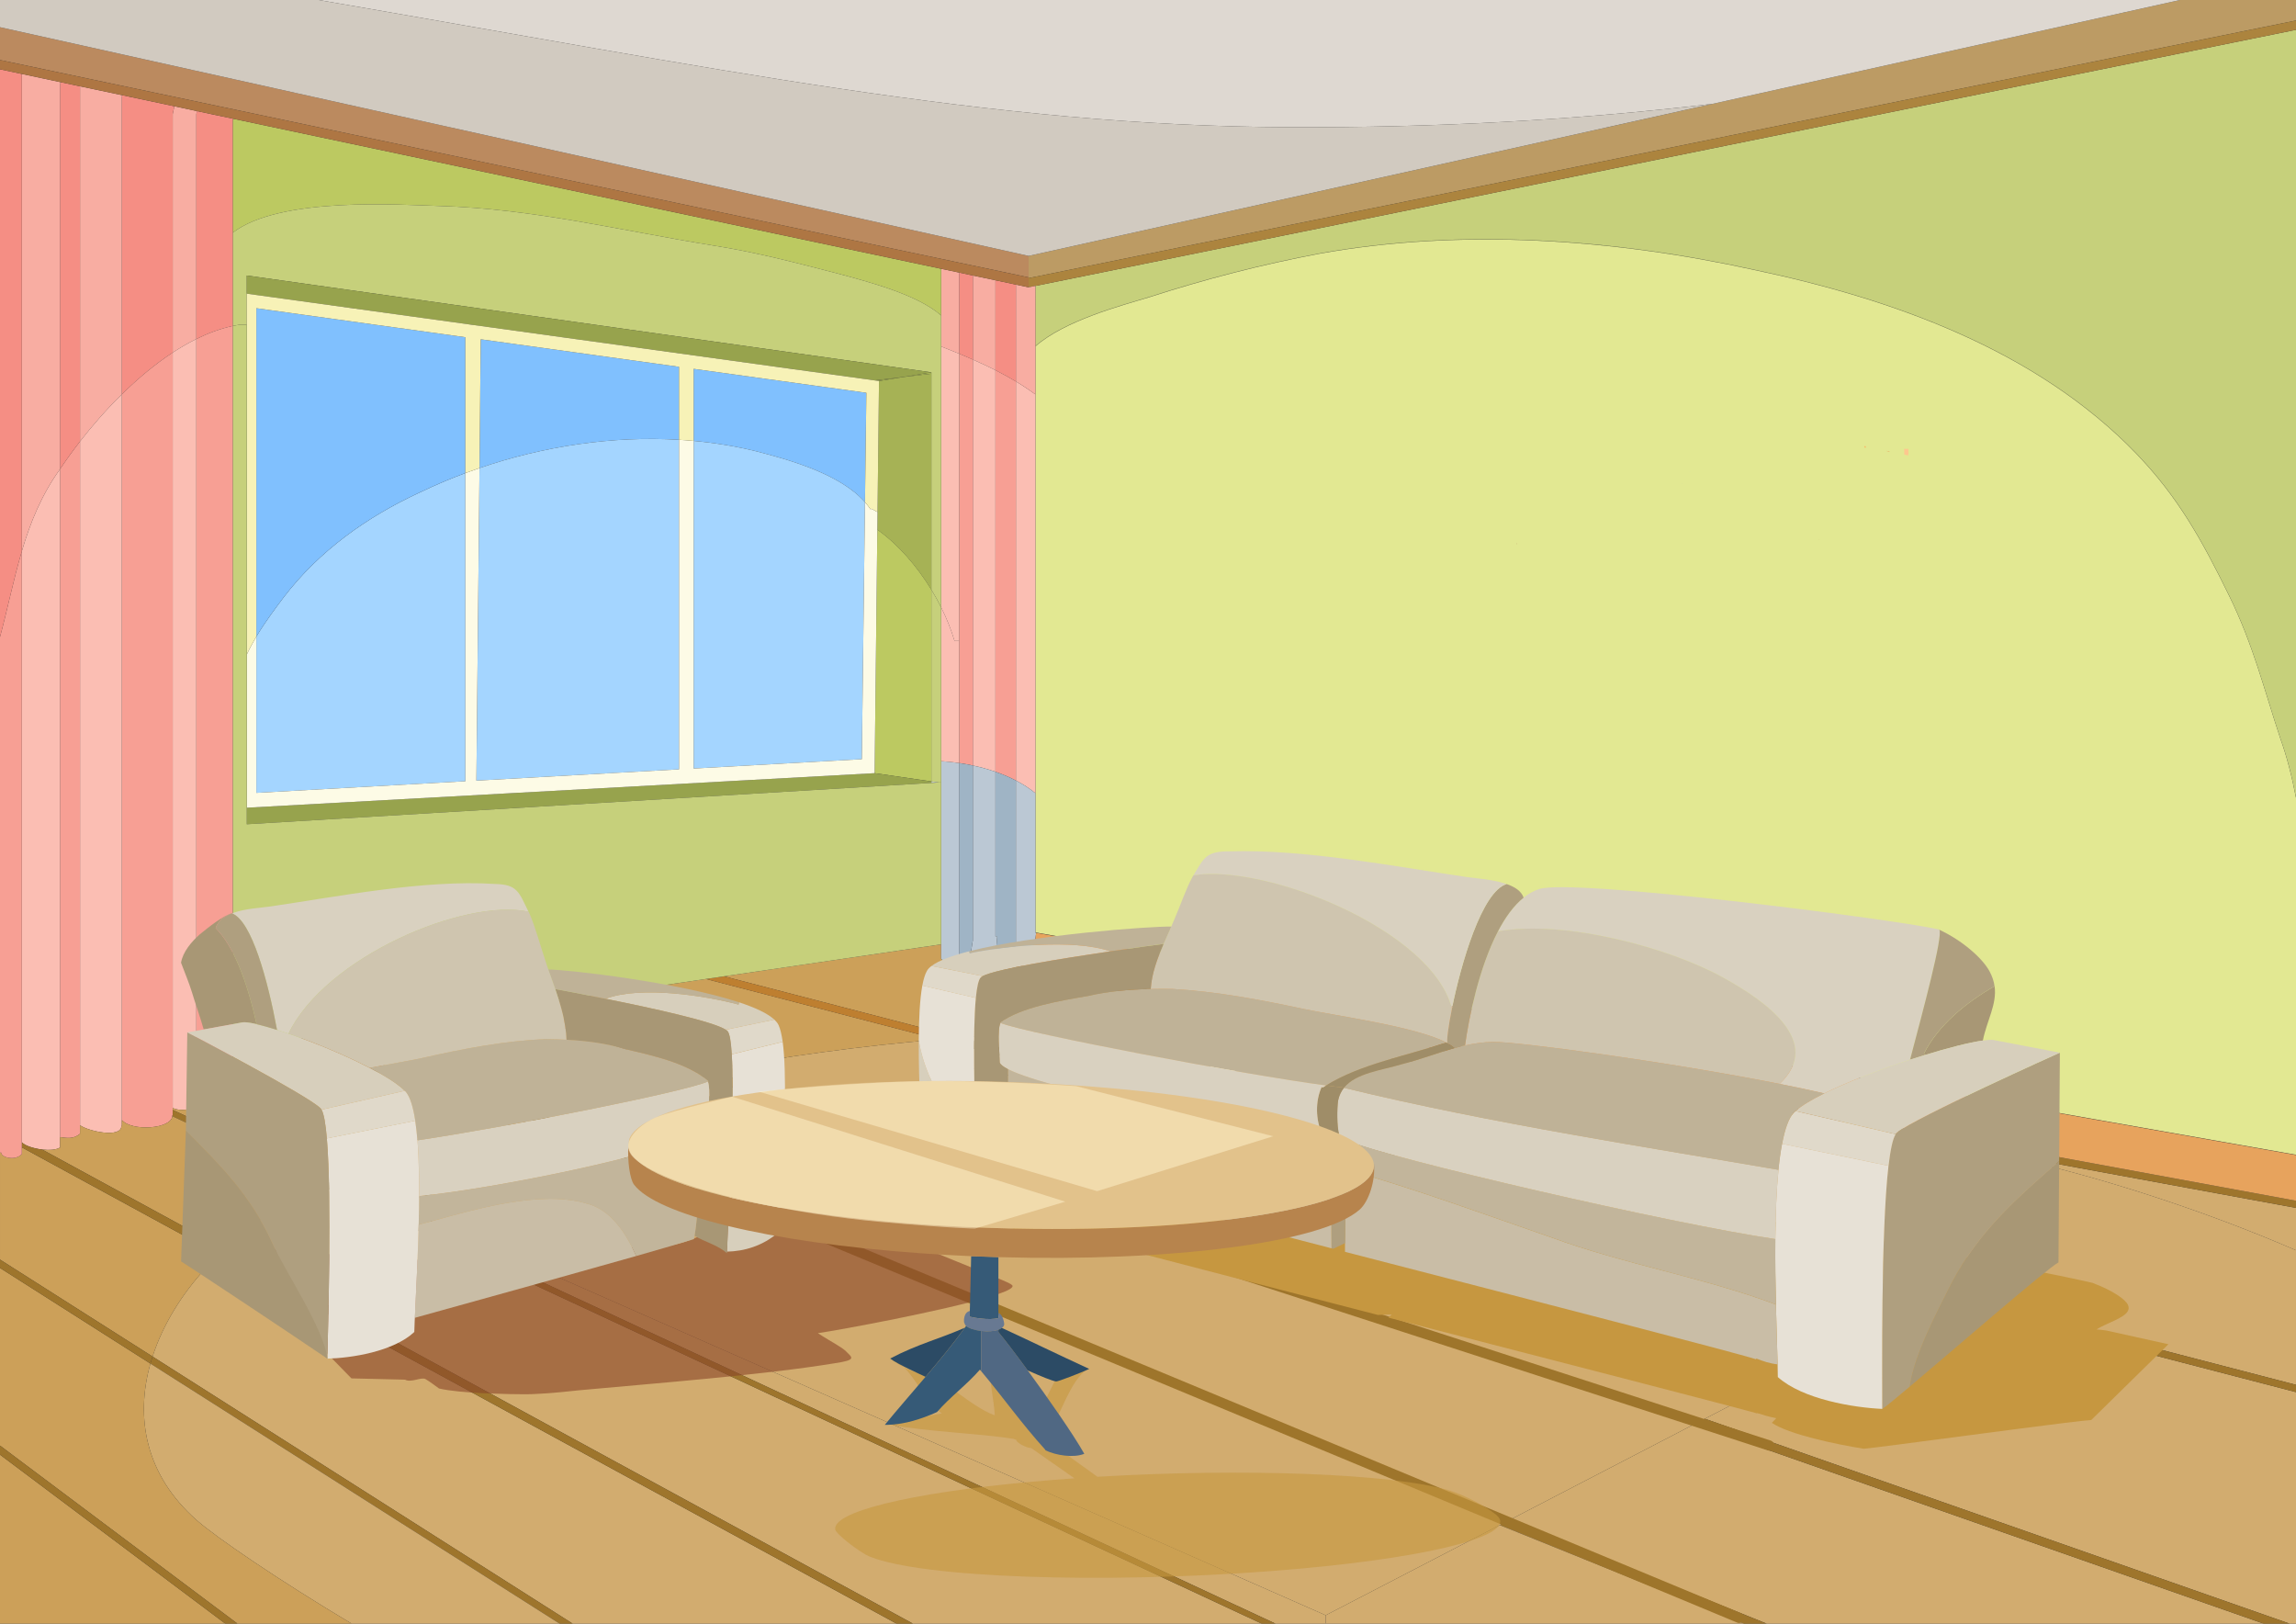 <?xml version="1.0" encoding="utf-8"?>
<!-- Generator: Adobe Illustrator 25.2.0, SVG Export Plug-In . SVG Version: 6.00 Build 0)  -->
<svg version="1.1" id="Layer_1" xmlns="http://www.w3.org/2000/svg" xmlns:xlink="http://www.w3.org/1999/xlink" x="0px" y="0px"
	 viewBox="0 0 450 318.18" style="enable-background:new 0 0 450 318.18;" xml:space="preserve">
<rect x="0" y="0" width="450" height="318.18" fill="#333333" stroke="none"/>
<style type="text/css">
	.st0{fill:#D2AC6F;}
	.st1{fill:#E2E892;}
	.st2{fill:#C6D07B;}
	.st3{fill:#BC9B64;}
	.st4{fill:#DED8D1;}
	.st5{fill:#9E752C;}
	.st6{fill:#D19436;}
	.st7{fill:#FBBEB3;}
	.st8{fill:#AC843E;}
	.st9{fill:#BB8A5F;}
	.st10{fill:#F8ADA2;}
	.st11{fill:#F58E84;}
	.st12{fill:#F79F94;}
	.st13{fill:#9FB4C5;}
	.st14{fill:#BBC8D4;}
	.st15{fill:#E7A35D;}
	.st16{fill:#BE7F30;}
	.st17{fill:#CCA059;}
	.st18{fill:#BCC961;}
	.st19{fill:#C0C9C0;}
	.st20{fill:#A6B255;}
	.st21{fill:#97A34D;}
	.st22{fill:#80C0FE;}
	.st23{fill:#D1CAC0;}
	.st24{fill:#A4D5FF;}
	.st25{fill:#FDFBE6;}
	.st26{fill:#F7F2B7;}
	.st27{fill:#AE7643;}
	.st28{fill:#9E752B;}
	.st29{display:none;}
	.st30{display:inline;fill:#B7844D;}
	.st31{display:inline;fill:#FDE9B8;}
	.st32{fill:#FDE9B8;}
	.st33{fill:#925733;}
	.st34{fill:#926435;}
	.st35{fill:#EED09E;}
	.st36{fill:#A8733F;}
	.st37{fill:#FDC88E;}
	.st38{fill:#E7A45A;}
	.st39{fill:#FBB161;}
	.st40{fill:#C49A6C;}
	.st41{fill:#ACBCE1;}
	.st42{opacity:0.6;fill:#894529;enable-background:new    ;}
	.st43{fill:#A89775;}
	.st44{fill:#D7CFBC;}
	.st45{fill:#D9D1C0;}
	.st46{fill:#E7E1D6;}
	.st47{fill:#E0D9CA;}
	.st48{fill:#BFB297;}
	.st49{fill:#C9BDA6;}
	.st50{fill:#CFC5AF;}
	.st51{fill:#C2B59B;}
	.st52{fill:#AF9F7F;}
	.st53{opacity:0.6;}
	.st54{display:inline;}
	.st55{fill:#B7844D;}
	.st56{fill:#9F6936;}
	.st57{fill:#C79358;}
	.st58{fill:#B17A3F;}
	.st59{fill:#956231;}
	.st60{fill:#724323;}
	.st61{fill:#BF8544;}
	.st62{fill:#C69158;}
	.st63{fill:#CFA372;}
	.st64{fill:#C69740;}
	.st65{fill:#9F8D68;}
	.st66{fill:#365A77;}
	.st67{fill:#687992;}
	.st68{fill:#506883;}
	.st69{fill:#2C4B65;}
	.st70{fill:#E2C28B;}
	.st71{opacity:0.5;}
	.st72{fill:#FFF3CE;}
</style>
<g id="Layer_12">
	<g>
		<g id="XMLID_13_">
			<g>
				<path class="st0" d="M373.94,254.4c1.94,0.87,0.32,2.82,0.32,2.82l-40.12,20.8l-2.06,1.06l-36.18,18.76l-1.96,1.02L260,316.44
					l-0.17,0.09L81,237.77c0,0-1.9-1.76-0.04-2.77c0.26-0.14,0.6-0.27,1.03-0.37c0.03-0.01,0.05-0.02,0.08-0.02l33.57-7.75
					l2.85-0.66l37.77-8.72l3.07-0.71l32.51-7.51l181.47,44.93C373.55,254.25,373.76,254.31,373.94,254.4z"/>
				<path class="st1" d="M450,156.34v69.95l-246.93-43.55l-0.13-0.02v-27.28V77.3v-9.43c5.72-5.03,16.76-7.96,22.27-9.61
					c11.04-3.56,22.09-6.42,33.49-8.56c27.8-4.98,57.73-2.84,85.17,3.21c27.08,5.7,55.23,15.68,74.83,36
					c8.2,8.55,12.76,16.76,18.17,27.79c4.81,9.8,6.87,18.44,10.07,28.06C448.18,148.18,449.19,152.14,450,156.34z"/>
				<path class="st2" d="M450,5.84v150.45c-0.81-4.21-1.82-8.17-3.06-11.58c-3.2-9.62-5.26-18.26-10.07-28.06
					c-5.41-11.04-9.97-19.25-18.17-27.8c-19.6-20.31-47.75-30.29-74.83-35.99c-27.44-6.06-57.37-8.2-85.17-3.21
					c-11.4,2.14-22.45,4.99-33.49,8.55c-5.51,1.66-16.55,4.58-22.27,9.61V56.03L450,5.84z"/>
				<polygon class="st3" points="450,0 450,4.02 201.95,54.43 201.6,54.35 201.6,53.99 201.6,50.15 335.67,20.35 427.25,0 				"/>
				<polygon class="st0" points="443.68,318.18 346.28,318.18 295.9,297.84 332.08,279.08 				"/>
				<path class="st4" d="M427.25,0l-91.58,20.35c-26.85,3.18-54.2,4.69-82.75,4.58C194.23,24.72,140.55,13.44,62.47,0H427.25z"/>
				<path class="st0" d="M223.43,202.58c32.07,1.07,62.53,7.48,94.07,11.22c7.34,0.71,14.72,1.57,22.1,2.57l50.03,9.22
					c3.6,0.84,7.17,1.73,10.72,2.65c12.9,3.08,32.29,9.21,49.65,16.77v26.36l-261.8-68.02
					C200.37,202.46,212.37,202.15,223.43,202.58z"/>
				<path class="st0" d="M400.35,228.24c-3.55-0.92-7.12-1.81-10.72-2.65L450,236.7v8.31C432.64,237.45,413.25,231.32,400.35,228.24
					z"/>
				<path class="st0" d="M373.94,254.4c-0.18-0.09-0.39-0.15-0.63-0.21l0.32-1.23L450,272.8v45.38h-1.22l-114.64-40.16l40.12-20.8
					C374.26,257.22,375.88,255.27,373.94,254.4z"/>
				<path class="st0" d="M373.63,252.96l-0.32,1.23l-181.47-44.93l-32.51,7.51l-20.09-7.04c14.05-2.64,29.45-4.77,44.71-6.04
					L373.63,252.96z"/>
				<path class="st5" d="M364.67,219.59L450,235.3v1.4l-60.37-11.11c-8.26-1.95-16.65-3.7-25.1-5.25L364.67,219.59z"/>
				<path class="st6" d="M364.53,220.34c8.45,1.55,16.84,3.3,25.1,5.25l-50.03-9.22C347.93,217.5,356.26,218.83,364.53,220.34z"/>
				<polygon class="st5" points="334.14,278.02 448.78,318.18 443.68,318.18 332.08,279.08 				"/>
				<polygon class="st5" points="295.9,297.84 346.28,318.18 341.8,318.18 293.94,298.86 				"/>
				<polygon class="st0" points="260,316.44 293.94,298.86 341.8,318.18 259.83,318.18 259.83,316.53 				"/>
				<polygon class="st0" points="259.83,316.53 259.83,318.18 250.01,318.18 80.36,239.17 81,237.77 				"/>
				<path class="st0" d="M247.3,318.18h-68.35l-134.9-73.44c5.38-5.07,11.42-9.29,17.96-12.86L247.3,318.18z"/>
				<path class="st2" d="M258.7,49.65c27.8-4.99,57.73-2.85,85.17,3.21c27.08,5.7,55.23,15.68,74.83,35.99
					c8.2,8.55,12.76,16.76,18.17,27.8c4.81,9.8,6.87,18.44,10.07,28.06c1.24,3.41,2.25,7.37,3.06,11.58v0.05
					c-0.81-4.2-1.82-8.16-3.06-11.58c-3.2-9.62-5.26-18.26-10.07-28.06c-5.41-11.03-9.97-19.24-18.17-27.79
					c-19.6-20.32-47.75-30.3-74.83-36c-27.44-6.05-57.37-8.19-85.17-3.21c-11.4,2.14-22.45,5-33.49,8.56
					c-5.51,1.65-16.55,4.58-22.27,9.61v-0.06c5.72-5.03,16.76-7.95,22.27-9.61C236.25,54.64,247.3,51.79,258.7,49.65z"/>
				<path class="st7" d="M202.94,77.3v78.14c-1.16-0.95-2.46-1.78-3.83-2.49v-78.2C200.43,75.54,201.71,76.39,202.94,77.3z"/>
				<polygon class="st8" points="450,4.02 450,5.84 202.94,56.03 201.6,56.3 201.6,54.35 201.95,54.43 				"/>
				<polygon class="st9" points="201.6,54.35 0,11.76 0,5.33 201.6,50.15 201.6,53.99 				"/>
				<path class="st10" d="M201.6,56.3l1.34-0.27v11.78v0.06v9.43c-1.23-0.91-2.51-1.76-3.83-2.55v-1.88v-17.1L201.6,56.3z"/>
				<path class="st11" d="M199.11,74.75c-1.3-0.78-2.65-1.51-4.01-2.21V54.92l4.01,0.85v17.1V74.75z"/>
				<path class="st12" d="M195.1,72.54c1.36,0.7,2.71,1.43,4.01,2.21v78.2c-1.28-0.67-2.63-1.23-4.01-1.71V72.54z"/>
				<path class="st13" d="M198.93,185.19c0,0.8-0.14,1.35-0.41,1.74c-0.65,0.95-2.09,0.88-4.24,0.86c0.96-0.93,1.07-2.66,1.17-4.35
					l-0.35,0.05v-32.25c1.38,0.48,2.73,1.04,4.01,1.71v29.95v2.29H198.93z"/>
				<path class="st14" d="M203.07,182.8c-0.19,2.86-1.15,4.3-4.55,4.13c0.27-0.39,0.41-0.94,0.41-1.74h0.18v-2.29v-29.95
					c1.37,0.71,2.67,1.54,3.83,2.49v27.28v0.05L203.07,182.8z"/>
				<path class="st10" d="M195.1,54.92v17.62c-1.46-0.73-2.94-1.43-4.43-2.08V53.99L195.1,54.92z"/>
				<path class="st7" d="M190.67,70.46c1.49,0.65,2.97,1.35,4.43,2.08v78.7c-1.46-0.51-2.95-0.91-4.43-1.23V70.46z"/>
				<path class="st15" d="M198.52,186.93c3.4,0.17,4.36-1.27,4.55-4.13L450,226.34v8.96l-85.33-15.71l-170.86-31.46
					c0.17-0.09,0.33-0.21,0.47-0.34C196.43,187.81,197.87,187.88,198.52,186.93z"/>
				<path class="st16" d="M193.81,188.13l170.86,31.46l-0.14,0.75c-8.27-1.51-16.6-2.84-24.93-3.97l-149.91-27.6
					c0.1-0.22,0.2-0.46,0.27-0.72C191.81,188.63,193.02,188.58,193.81,188.13z"/>
				<path class="st11" d="M187.99,69.32V53.41l2.68,0.58v16.47C189.78,70.06,188.88,69.68,187.99,69.32z"/>
				<path class="st12" d="M187.99,125.61V69.32c0.89,0.36,1.79,0.74,2.68,1.14v79.55c-0.9-0.2-1.8-0.36-2.68-0.49V125.61z"/>
				<path class="st14" d="M193.81,188.13c-0.79,0.45-2,0.5-3.85-0.08c0.06-0.19,0.12-0.39,0.17-0.6c0.24-1.02,0.35-2.17,0.51-3.04
					h0.03v-0.27v-34.13c1.48,0.32,2.97,0.72,4.43,1.23v32.25l0.35-0.05c-0.1,1.69-0.21,3.42-1.17,4.35
					C194.14,187.92,193.98,188.04,193.81,188.13z"/>
				<path class="st13" d="M187.99,187.06v-2.52v-35.02c0.88,0.13,1.78,0.29,2.68,0.49v34.13v0.27h-0.03
					c-0.16,0.87-0.27,2.02-0.51,3.04c-0.05,0.21-0.11,0.41-0.17,0.6c-0.07,0.26-0.17,0.5-0.27,0.72c-0.36,0.75-0.88,1.23-1.7,1.18
					v-1.49V187.06z"/>
				<path class="st5" d="M450,272.8l-76.37-19.84l-189.68-49.27c1.42-0.12,2.84-0.23,4.25-0.34L450,271.37V272.8z"/>
				<path class="st17" d="M317.5,213.8c-31.54-3.74-62-10.15-94.07-11.22c-11.06-0.43-23.06-0.12-35.23,0.77l-46.31-12.03
					l34.25-5.04l4.23-0.62l4.09-0.6v1.35v1.4v0.07c1.57,1.44,2.7,2.03,3.53,2.07c0.82,0.05,1.34-0.43,1.7-1.18l149.91,27.6
					C332.22,215.37,324.84,214.51,317.5,213.8z"/>
				<path class="st14" d="M187.99,187.06v1.4v1.49c-0.83-0.04-1.96-0.63-3.53-2.07v-0.07v-1.4v-1.35v-31.73v-4.17
					c1.12,0.06,2.31,0.18,3.53,0.36v35.02V187.06z"/>
				<path class="st10" d="M187.99,53.41v15.91c-1.18-0.5-2.37-0.96-3.53-1.42v-6.08v-9.15L187.99,53.41z"/>
				<path class="st7" d="M187.99,69.32v56.29h-0.91c-0.64-2.18-1.53-4.4-2.62-6.59v-11.58V67.9
					C185.62,68.36,186.81,68.82,187.99,69.32z"/>
				<path class="st7" d="M187.99,125.61v23.91c-1.22-0.18-2.41-0.3-3.53-0.36v-30.14c1.09,2.19,1.98,4.41,2.62,6.59H187.99z"/>
				<path class="st18" d="M184.46,52.67v9.15c-4.65-4.11-14.27-6.58-19.83-8.1c-8.29-2.14-16.3-4.28-24.86-5.61
					c-18.17-2.94-35.27-7.22-53.71-7.75c-7.48-0.22-31.21-1.89-40.45,5.25c0-7.31,0-14.61,0-21.91l0.09-0.43L184.46,52.67z"/>
				<path class="st2" d="M184.46,149.16v4.17h-0.5l-1.42-0.2v-37.57c0.69,1.13,1.34,2.29,1.92,3.46V149.16z"/>
				<path class="st2" d="M48.37,53.99v3.56v6.06h-1.33c-0.48,0.07-0.95,0.16-1.43,0.26c0-6.08,0-12.17,0-18.26
					c9.24-7.14,32.97-5.47,40.45-5.25c18.44,0.53,35.54,4.81,53.71,7.75c8.56,1.33,16.57,3.47,24.86,5.61
					c5.56,1.52,15.18,3.99,19.83,8.1v6.08v39.54v11.58c-0.58-1.17-1.23-2.33-1.92-3.46v-8.92V73.23v-0.27L48.37,53.99z"/>
				<polygon class="st19" points="182.54,153.13 183.96,153.33 182.54,153.42 				"/>
				<path class="st17" d="M138.36,191.84l45.59,11.85c-15.26,1.27-30.66,3.4-44.71,6.04l-36.21-12.69L138.36,191.84z"/>
				<path class="st20" d="M182.54,106.64v8.92c-2.87-4.69-6.59-8.94-10.59-11.77l0.04-3.44l0.29-25.69l4.69-0.77l5.57-0.66V106.64z"
					/>
				<polygon class="st20" points="182.54,73.23 176.97,73.89 182.54,72.96 				"/>
				<path class="st18" d="M171.95,103.79c4,2.83,7.72,7.08,10.59,11.77v37.57l-11.12-1.62L171.95,103.79z"/>
				<polygon class="st21" points="48.37,53.99 182.54,72.96 176.97,73.89 171.39,74.54 48.37,57.55 				"/>
				<path class="st0" d="M175.73,318.18h-63.47L29.9,265.83c2.02-6.23,5.71-12.22,10.46-17.36c0.82-0.9,1.66-1.77,2.53-2.61
					L175.73,318.18z"/>
				<polygon class="st21" points="171.39,74.54 176.97,73.89 172.28,74.66 				"/>
				<polygon class="st21" points="182.54,153.42 48.37,161.52 48.37,158.28 171.42,151.51 182.54,153.13 				"/>
				<path class="st22" d="M169.53,98.4c-4.88-5.52-14.75-8.27-21.2-9.94c-4.05-1-8.19-1.68-12.38-2.06V72.28l33.85,4.69L169.53,98.4
					z"/>
				<path class="st23" d="M252.92,24.93c28.55,0.11,55.9-1.4,82.75-4.58L201.6,50.15L0,5.33V0h62.47
					C140.55,13.44,194.23,24.72,252.92,24.93z"/>
				<path class="st24" d="M148.33,88.46c6.45,1.67,16.32,4.42,21.2,9.94l-0.62,50.37l-32.96,1.83V86.4
					C140.14,86.78,144.28,87.46,148.33,88.46z"/>
				<path class="st0" d="M156.26,217.48l-37.77,8.72l-19.72-7.96c12.1-3.1,24.72-5.47,37.18-7.88L156.26,217.48z"/>
				<path class="st16" d="M141.89,191.32l46.31,12.03c-1.41,0.11-2.83,0.22-4.25,0.34l-45.59-11.85L141.89,191.32z"/>
				<path class="st6" d="M139.24,209.73l20.09,7.04l-3.07,0.71l-20.31-7.12C137.04,210.14,138.13,209.93,139.24,209.73z"/>
				<path class="st22" d="M133.08,71.88v14.3c-13.12-0.79-26.62,1.27-39.1,5.54l0.24-25.23L133.08,71.88z"/>
				<path class="st24" d="M133.08,86.18v64.58l-39.71,2.21l0.61-61.25C106.46,87.45,119.96,85.39,133.08,86.18z"/>
				<path class="st17" d="M135.95,210.36c-12.46,2.41-25.08,4.78-37.18,7.88l-37.34-15.08l38.02-5.59L135.95,210.36z"/>
				<path class="st5" d="M109.69,318.18l-80.21-50.97c0.13-0.46,0.27-0.92,0.42-1.38l82.36,52.35H109.69z"/>
				<path class="st0" d="M109.69,318.18H68.94c-14.04-8.37-26.54-16.87-30.46-20.34c-10.02-8.88-11.98-20.05-9-30.63L109.69,318.18z
					"/>
				<path class="st16" d="M103.03,197.04l36.21,12.69c-1.11,0.2-2.2,0.41-3.29,0.63l-36.5-12.79L103.03,197.04z"/>
				<path class="st6" d="M98.77,218.24l19.72,7.96l-2.85,0.66l-19.59-7.91C96.96,218.71,97.86,218.47,98.77,218.24z"/>
				<path class="st24" d="M91.21,92.7v60.39l-40.97,2.28v-30.62c1.77-2.95,3.85-5.7,5.35-7.69c6.95-9.09,16.3-15.77,26.72-20.58
					C85.2,95.1,88.17,93.83,91.21,92.7z"/>
				<path class="st0" d="M80.36,239.17l-17.1-7.97c10.01-5.29,21.14-9.14,32.79-12.25l19.59,7.91l-33.57,7.75
					c-0.03,0-0.05,0.01-0.08,0.02c-0.43,0.1-0.77,0.23-1.03,0.37c-1.86,1.01,0.04,2.77,0.04,2.77L80.36,239.17z"/>
				<path class="st17" d="M38.48,297.84c3.92,3.47,16.42,11.97,30.46,20.34H46.55L0,283.28v-34.81l29.48,18.74
					C26.5,277.79,28.46,288.96,38.48,297.84z"/>
				<path class="st5" d="M80.36,239.17l169.65,79.01h-2.71l-185.29-86.3c0.41-0.23,0.83-0.46,1.25-0.68L80.36,239.17z"/>
				<path class="st16" d="M96.05,218.95l-37.9-15.31l3.28-0.48l37.34,15.08C97.86,218.47,96.96,218.71,96.05,218.95z"/>
				<path class="st22" d="M55.59,117.06c-1.5,1.99-3.58,4.74-5.35,7.69V60.4l40.97,5.68V92.7c-3.04,1.13-6.01,2.4-8.9,3.78
					C71.89,101.29,62.54,107.97,55.59,117.06z"/>
				<path class="st25" d="M48.37,152.84v-24.58c0.54-1.18,1.18-2.36,1.87-3.51v30.62l40.97-2.28V92.7c0.92-0.34,1.84-0.67,2.77-0.98
					l-0.61,61.25l39.71-2.21V86.18c0.96,0.05,1.92,0.13,2.87,0.22v64.2l32.96-1.83l0.62-50.37c0.4,0.45,0.76,0.92,1.09,1.4
					l0.16-0.11c0.4,0.21,0.81,0.43,1.21,0.66l-0.04,3.44l-0.53,47.72l-123.05,6.77L48.37,152.84L48.37,152.84z"/>
				<path class="st26" d="M48.37,63.61v-6.06l123.02,16.99l0.89,0.12l-0.29,25.69c-0.4-0.23-0.81-0.45-1.21-0.66l-0.16,0.11
					c-0.33-0.48-0.69-0.95-1.09-1.4l0.27-21.43l-33.85-4.69V86.4c-0.95-0.09-1.91-0.17-2.87-0.22v-14.3l-38.86-5.39l-0.24,25.23
					c-0.93,0.31-1.85,0.64-2.77,0.98V66.08L50.24,60.4v64.35c-0.69,1.15-1.33,2.33-1.87,3.51C48.37,128.26,48.37,63.61,48.37,63.61z
					"/>
				<path class="st2" d="M48.37,152.84v5.44v3.24l134.17-8.1l1.42-0.09h0.5v31.73l-4.09,0.6l-4.23,0.62l-34.25,5.04l-3.53,0.52
					l-35.33,5.2l-3.58,0.53l-38.02,5.59l-3.28,0.48l-12.54,1.85c0-1,0-1.89,0-2.55c0-5.71,0-11.41,0-16.75c0-14.25,0-28.51,0-42.76
					c0-3.04,0-6.07,0-9.11c0-23.48,0-46.97,0-70.45c0.48-0.1,0.95-0.19,1.43-0.26h1.33v64.65V152.84z"/>
				<path class="st11" d="M45.7,23.27l-0.09,0.43c0,7.3,0,14.6,0,21.91c0,6.09,0,12.18,0,18.26c-2.39,0.52-4.78,1.4-7.13,2.56
					c0-14.7,0-29.39,0-44.09l0.13-0.57L45.7,23.27z"/>
				<path class="st12" d="M45.61,212.66c-0.99,1.63-5.12,1.9-7.13,1.94c0-2.07,0-5.84,0-8.06c0-0.25,0-0.48,0-0.68
					c0-5.84,0-11.68,0-17.15c0-14.59,0-29.19,0-43.78c0-26.17,0-52.34,0-78.5c2.35-1.16,4.74-2.04,7.13-2.56
					c0,23.48,0,46.97,0,70.45c0,3.04,0,6.07,0,9.11c0,14.25,0,28.51,0,42.76c0,5.34,0,11.04,0,16.75c0,0.66,0,1.55,0,2.55
					C45.61,208.23,45.61,211.69,45.61,212.66z"/>
				<polygon class="st17" points="44.17,318.18 0,318.18 0,285.06 				"/>
				<path class="st5" d="M44.05,244.74l134.9,73.44h-3.22L42.89,245.86C43.27,245.47,43.66,245.1,44.05,244.74z"/>
				<path class="st10" d="M38.48,22.34c0,14.7,0,29.39,0,44.09c-1.56,0.77-3.11,1.67-4.63,2.66c0-15.59,0-31.17,0-46.75l0.32-1.52
					l4.44,0.95L38.48,22.34z"/>
				<path class="st7" d="M38.75,214.87c1.07,2.72-3.61,3.03-4.9,2.24c0-2.41,0-6.5,0-8.46c0-0.48,0-0.95,0-1.43
					c0-5.45,0-10.87,0-15.98c0-14.82,0-29.64,0-44.45c0-25.9,0-51.8,0-77.7c1.52-0.99,3.07-1.89,4.63-2.66c0,26.16,0,52.33,0,78.5
					c0,14.59,0,29.19,0,43.78c0,5.47,0,11.31,0,17.15c0,0.2,0,0.43,0,0.68c0,2.22,0,5.99,0,8.06c0,0.1,0,0.19,0,0.27H38.75z"/>
				<path class="st11" d="M34.17,20.82l-0.32,1.52c0,15.58,0,31.16,0,46.75c-3.51,2.3-6.87,5.13-9.97,8.18c0-19.44,0-38.87,0-58.31
					l0.06-0.31L34.17,20.82z"/>
				<path class="st17" d="M33.85,217.11c1.29,0.79,5.97,0.48,4.9-2.24h-0.27c0-0.08,0-0.17,0-0.27c2.01-0.04,6.14-0.31,7.13-1.94
					c0-0.97,0-4.43,0-7.17l12.54-1.85l37.9,15.31c-11.65,3.11-22.78,6.96-32.79,12.25l-29.41-13.7
					C33.85,217.38,33.85,217.25,33.85,217.11z"/>
				<path class="st12" d="M33.85,218.59h-0.07c0,0.05,0,0.09,0,0.14c-0.27,2.52-7.94,3.03-9.9,0.75c0-2.53,0-6.43,0-8.35
					c0-0.82,0-1.63,0-2.44c0-5.3,0-10.55,0-15.52c0-15.28,0-30.56,0-45.84c0-23.36,0-46.71,0-70.06c3.1-3.05,6.46-5.88,9.97-8.18
					c0,25.9,0,51.8,0,77.7c0,14.81,0,29.63,0,44.45c0,5.11,0,10.53,0,15.98c0,0.48,0,0.95,0,1.43c0,1.96,0,6.05,0,8.46
					c0,0.14,0,0.27,0,0.39C33.85,217.95,33.85,218.33,33.85,218.59z"/>
				<path class="st5" d="M33.78,218.59h0.07c0-0.26,0-0.64,0-1.09l29.41,13.7c-0.42,0.22-0.84,0.45-1.25,0.68l-28.23-13.15
					C33.78,218.68,33.78,218.64,33.78,218.59z"/>
				<path class="st10" d="M23.94,18.65l-0.06,0.31c0,19.44,0,38.87,0,58.31c-3.03,2.97-5.8,6.15-8.2,9.24c0-23.2,0-46.4,0-69.6
					L23.94,18.65z"/>
				<path class="st7" d="M23.88,219.48c0,0.43,0,0.82,0,1.15h-0.09c0,2.49-6.53,1.04-8.11-0.13c0-2.56,0-6.53,0-8.49
					c0-0.7,0-1.41,0-2.12c0-5.5,0-10.97,0-16.13c0-15.54,0-31.08,0-46.61c0-20.21,0-40.43,0-60.64c2.4-3.09,5.17-6.27,8.2-9.24
					c0,23.35,0,46.7,0,70.06c0,15.28,0,30.56,0,45.84c0,4.97,0,10.22,0,15.52c0,0.81,0,1.62,0,2.44
					C23.88,213.05,23.88,216.95,23.88,219.48z"/>
				<path class="st12" d="M11.76,222.83c0-2.53,0-7.04,0-9.17c0-1.06,0-2.13,0-3.19c0-5.2,0-10.34,0-15.22c0-15.67,0-31.34,0-47.01
					c0-18.77,0-37.54,0-56.3c1.16-1.74,2.47-3.57,3.92-5.43c0,20.21,0,40.43,0,60.64c0,15.53,0,31.07,0,46.61
					c0,5.16,0,10.63,0,16.13c0,0.71,0,1.42,0,2.12c0,1.96,0,5.93,0,8.49c0,0.7,0,1.3,0,1.72h-0.05
					C14.37,223.25,13.11,223.01,11.76,222.83z"/>
				<path class="st11" d="M15.68,16.91c0,23.2,0,46.4,0,69.6c-1.45,1.86-2.76,3.69-3.92,5.43c0-25.11,0-50.21,0-75.32l0.11-0.52
					L15.68,16.91z"/>
				<path class="st7" d="M11.76,224.64l0.04,0.2c-0.74,0.5-2.14,0.58-3.54,0.42c-1.73-0.2-3.47-0.79-3.98-1.43c0-0.24,0-0.48,0-0.74
					c0-2.59,0-6,0-7.79c0-1.24,0-2.49,0-3.73c0-5.15,0-10.24,0-15.07c0-16,0-31.99,0-47.99c0-13.5,0-27,0-40.5
					c1.65-5.58,3.84-11.02,7.48-16.07c0,18.76,0,37.53,0,56.3c0,15.67,0,31.34,0,47.01c0,4.88,0,10.02,0,15.22c0,1.06,0,2.13,0,3.19
					c0,2.13,0,6.64,0,9.17c0,1,0,1.68,0,1.8C11.76,224.64,11.76,224.64,11.76,224.64z"/>
				<path class="st17" d="M11.76,222.83c1.35,0.18,2.61,0.42,3.87-0.61h0.05c0-0.42,0-1.02,0-1.72c1.58,1.17,8.11,2.62,8.11,0.13
					h0.09c0-0.33,0-0.72,0-1.15c1.96,2.28,9.63,1.77,9.9-0.75l28.23,13.15c-6.54,3.57-12.58,7.79-17.96,12.86L8.26,225.26
					c1.4,0.16,2.8,0.08,3.54-0.42l-0.04-0.2c0,0,0,0,0-0.01C11.76,224.51,11.76,223.83,11.76,222.83z"/>
				<path class="st10" d="M4.28,108.01c0-31.17,0-62.34,0-93.52l7.59,1.61l-0.11,0.52c0,25.11,0,50.21,0,75.32
					C8.12,96.99,5.93,102.43,4.28,108.01z"/>
				<path class="st17" d="M4.28,224.84l38.61,21.02c-0.87,0.84-1.71,1.71-2.53,2.61c-4.75,5.14-8.44,11.13-10.46,17.36l-29.9-19
					v-20.96h0.24c0,0.98,2.82,1.67,4.04,0.27C4.28,225.85,4.28,225.4,4.28,224.84z"/>
				<path class="st5" d="M4.28,223.83c0.51,0.64,2.25,1.23,3.98,1.43l35.79,19.48c-0.39,0.36-0.78,0.73-1.16,1.12L4.28,224.84
					C4.28,224.53,4.28,224.19,4.28,223.83z"/>
				<path class="st12" d="M4.28,224.84c0,0.56,0,1.01,0,1.3c-1.22,1.4-4.04,0.71-4.04-0.27H0V212.2v-87.38
					c1.51-5.6,2.64-11.27,4.28-16.81c0,13.5,0,27,0,40.5c0,16,0,31.99,0,47.99c0,4.83,0,9.92,0,15.07c0,1.24,0,2.49,0,3.73
					c0,1.79,0,5.2,0,7.79c0,0.26,0,0.5,0,0.74C4.28,224.19,4.28,224.53,4.28,224.84z"/>
				<path class="st11" d="M4.28,14.49c0,31.18,0,62.35,0,93.52c-1.64,5.54-2.77,11.21-4.28,16.81V13.58L4.28,14.49z"/>
				<polygon class="st5" points="0,283.28 46.55,318.18 44.17,318.18 0,285.06 				"/>
				<path class="st5" d="M0,246.83l29.9,19c-0.15,0.46-0.29,0.92-0.42,1.38L0,248.47V246.83z"/>
				<polygon class="st27" points="0,11.76 201.6,54.35 201.6,56.3 199.11,55.77 195.1,54.92 190.67,53.99 187.99,53.41 
					184.46,52.67 45.7,23.27 38.61,21.77 34.17,20.82 23.94,18.65 15.68,16.91 11.87,16.1 4.28,14.49 0,13.58 				"/>
			</g>
		</g>
	</g>
	<path class="st28" d="M347.02,282.29c-45.7-14.83-91.39-29.66-137.09-44.49c-23.89-7.75-47.78-15.51-71.66-23.26
		c-1.23-0.4-1.75,1.53-0.53,1.93c45.7,14.83,91.39,29.66,137.09,44.49c23.89,7.75,47.78,15.51,71.66,23.26
		C347.71,284.61,348.24,282.68,347.02,282.29L347.02,282.29z"/>
	<path class="st28" d="M341.02,316.04c-41.37-17.2-82.74-34.4-124.1-51.59c-39.22-16.3-78.43-32.61-117.65-48.91
		c-1.19-0.5-1.7,1.44-0.53,1.93c41.37,17.2,82.74,34.4,124.1,51.59c39.22,16.3,78.43,32.61,117.65,48.91
		C341.67,318.46,342.19,316.52,341.02,316.04L341.02,316.04z"/>
</g>
<g id="Layer_47">
</g>
<g id="Layer_47_copy">
</g>
<g id="XMLID_6_" class="st29">
	<g>
		<polygon class="st30" points="261.93,65.2 261.91,66.09 260.97,207.44 241.75,212.75 241.92,160.57 242.54,99.23 242.89,64.96 
			244.28,64.77 		"/>
		<polygon class="st31" points="238.85,94.62 238.97,68.86 211.98,72.01 197.24,73.73 197.22,97.03 195.2,97.15 194.56,97.15 
			194.74,71.25 242.89,64.96 242.54,99.23 239.81,99.2 238.83,99.24 238.84,97.17 		"/>
		<polygon class="st31" points="238.7,126.04 238.83,99.24 239.81,99.2 242.54,99.23 241.92,160.57 238.97,160.54 238.54,160.51 
			238.69,128.59 		"/>
		<path class="st32" d="M197.22,99.58v0.25l-0.02,25.8v2.55l-0.02,30.85l41.35,4.11l0.01-2.63l0.43,0.03l2.95,0.03l-0.35,48.81
			l-47.76-9.66l0.75-102.57h0.64l2.02-0.12L197.22,99.58L197.22,99.58z M237.5,204.67l0.73-37.33l-41.14-4.2l-0.37,33.71
			L237.5,204.67z"/>
		<polygon class="st33" points="238.97,68.86 238.85,94.62 211.98,96.18 211.98,72.01 		"/>
		<polygon class="st32" points="238.85,94.62 238.84,97.17 211.98,98.73 211.98,96.18 		"/>
		<polygon class="st34" points="238.84,97.17 238.83,99.24 211.98,100.43 211.98,98.73 		"/>
		<polygon class="st33" points="238.83,99.24 238.7,126.04 211.98,125.78 211.98,100.43 		"/>
		<polygon class="st32" points="238.7,126.04 238.69,128.59 211.98,128.33 211.98,125.78 		"/>
		<polygon class="st33" points="238.69,128.59 238.54,160.51 211.98,158.56 211.98,128.33 		"/>
		<polygon class="st34" points="238.54,160.51 238.53,163.14 197.18,159.03 211.98,158.56 		"/>
		<polygon class="st35" points="238.23,167.34 237.42,204.67 196.72,196.85 197.09,163.14 		"/>
		<polygon class="st36" points="211.98,128.33 211.98,158.56 197.18,159.03 197.2,128.18 		"/>
		<polygon class="st32" points="211.98,125.78 211.98,128.33 197.2,128.18 197.2,125.63 		"/>
		<polygon class="st36" points="211.98,100.43 211.98,125.78 197.2,125.63 197.22,99.83 		"/>
		<polygon class="st34" points="211.98,98.73 211.98,100.43 197.22,99.83 197.22,99.58 		"/>
		<polygon class="st32" points="211.98,96.18 211.98,98.73 197.22,99.58 197.22,97.03 		"/>
		<polygon class="st36" points="211.98,72.01 211.98,96.18 197.22,97.03 197.24,73.73 		"/>
		<polygon class="st32" points="200.58,201 200.5,204.04 193.67,202.92 193.81,199.72 		"/>
	</g>
</g>
<polygon class="st32" points="237.25,208.58 237.25,211.83 242,213.25 242.17,209.42 "/>
<path class="st37" d="M374.04,88.73c0,0.18-0.01,0.36-0.02,0.53c-0.27-0.06-0.53-0.12-0.8-0.18c0-0.23,0-0.44,0-0.66
	c-0.01-0.16-0.02-0.32-0.03-0.48c0.26,0.05,0.55,0.04,0.84,0.01C374.03,88.22,374.04,88.48,374.04,88.73z"/>
<path class="st38" d="M370.31,88.47c0,0.04,0,0.07,0,0.11c-0.21-0.07-0.43-0.15-0.64-0.24C369.89,88.39,370.1,88.42,370.31,88.47z"
	/>
<path class="st39" d="M365.73,87.72c-0.12-0.02-0.25-0.03-0.37-0.04c0.07-0.11,0.14-0.23,0.21-0.34
	C365.63,87.47,365.67,87.6,365.73,87.72z"/>
<polygon class="st40" points="356.61,105.76 356.52,105.76 356.52,105.7 "/>
<path class="st41" d="M331.04,92.38c0.16-0.01,0.31-0.02,0.45-0.02c-0.19,0.01-0.38,0.02-0.57,0.03
	C330.96,92.39,331,92.38,331.04,92.38z"/>
<path class="st41" d="M329.76,94.67c0.01,0.02,0.02,0.03,0.03,0.05c-0.03-0.01-0.06-0.01-0.09-0.02
	C329.72,94.69,329.74,94.67,329.76,94.67z"/>
<polygon class="st40" points="297.37,106.6 297.19,106.6 297.19,106.46 "/>
<g id="Layer_28">
</g>
<g id="Layer_28_copy">
</g>
<g id="Layer_37">
	<path class="st42" d="M198.34,251.81c-0.27-0.24-0.94-0.57-1.91-0.97c-2.1-0.84-26.65-11.02-31.3-12.34
		c-5.64-0.26-12.19-4.35-15.75-3.88c-0.09-0.03-11.62,9.04-18.41,9.42c-13.56,0.75-33.86,1.91-55.65,3.16
		c-0.17-0.05-0.34-0.09-0.49-0.14c-0.8-0.23-1.48-0.43-1.99-0.58c-7.59-0.41-25.28-2.76-30.21-2.12c1-0.25,26.25,25.75,26.25,25.75
		l10.5,0.25c1.23,0.66,3.17-0.58,4.02-0.11c1.03,0.61,1.79,1.24,2.65,1.84c2.16,0.5,5.41,0.76,8.5,0.92
		c2.61,0.1,8.13,0.32,10.48,0.15c3.29-0.13,6.6-0.54,8.49-0.72c15.55-1.43,36.11-3.01,49.98-5.28c4.51-0.67,3.56-1.09,2.28-2.38
		l-0.06-0.07c-1.04-0.9-3.16-2-4.48-2.86c-0.33-0.2-0.64-0.4-0.95-0.6c4.26-0.61,24.6-4.38,33.72-7.14c2.42-0.73,4.06-1.39,4.38-1.9
		C198.48,252.07,198.48,251.93,198.34,251.81z"/>
</g>
<g id="Layer_32_copy_3">
	<g>
		<g id="XMLID_42_">
			<g>
				<path class="st43" d="M39.14,183.11c1.51-1.23,4.68-3.83,6.59-4.23c-0.1,0.03-0.2,0.07-0.28,0.1c-1.51,0.58-2.75,1.47-3.19,2.89
					c1.8,1.78,3.32,4.43,4.6,7.51c1.44,3.44,2.56,7.42,3.43,11.32c-0.38-0.09-0.74-0.16-1.06-0.23c-0.69-0.12-1.25-0.18-1.63-0.14
					l-7.68,1.4c-0.6-2.2-1.85-5.71-2.29-7.26c-0.62-1.99-1.44-3.92-2.15-5.82C35.85,186.54,37.43,184.64,39.14,183.11z"/>
				<path class="st44" d="M62.81,217.16c-2.75-2.66-26.1-14.85-26.1-14.85l3.22-0.58l7.68-1.4c0.38-0.03,0.94,0.02,1.63,0.14
					c0.32,0.06,0.68,0.14,1.06,0.23c1.12,0.25,2.47,0.63,3.99,1.12c0.71,0.22,1.46,0.47,2.24,0.73c0.69,0.24,1.39,0.49,2.11,0.75
					c0.77,0.27,1.54,0.57,2.32,0.86c3.94,1.51,8.05,3.31,11.48,5.1c0.8,0.42,1.57,0.83,2.3,1.24c2.01,1.15,3.62,2.26,4.59,3.25
					l-16.32,3.7C62.95,217.33,62.89,217.23,62.81,217.16z"/>
				<path class="st45" d="M103.58,178.65c-12.54-2.67-39.75,8.83-47.04,23.9c-0.78-0.26-1.53-0.51-2.24-0.73
					c-1.77-9.55-4.93-21.38-8.84-22.84c0.09-0.03,0.19-0.07,0.28-0.1c2.45-0.86,5.5-1,7.12-1.23c13.29-1.94,30.2-5.32,44.16-4.43
					C101.41,173.32,101.69,174.8,103.58,178.65z"/>
				<path class="st46" d="M153.4,204.16c0.41,3,0.5,7.31,0.43,11.99c-1.2,7.92-5.74,16.78-11.01,21.75c0.45-9.4,1.07-23.91,0.6-31.3
					L153.4,204.16z"/>
				<path class="st44" d="M153.82,216.14c-0.13,9.29-0.92,20.08-1.17,25.29c-3.16,2.76-6.83,3.77-10.17,3.84
					c0.05-1.53,0.19-4.16,0.33-7.37C148.08,232.92,152.62,224.06,153.82,216.14z"/>
				<path class="st44" d="M118.69,195.72c7-2.65,20.04-0.5,26.06,1.14l0.1-0.45c3.15,1.04,5.63,2.18,6.92,3.4l-9.54,1.97
					C139.76,200.16,127.69,197.52,118.69,195.72z"/>
				<path class="st47" d="M142.24,201.78l9.54-1.97c0.37,0.36,0.66,0.72,0.82,1.08c0.34,0.74,0.6,1.86,0.8,3.26l-9.99,2.44
					c-0.14-2.41-0.4-4.07-0.83-4.55C142.5,201.96,142.39,201.87,142.24,201.78z"/>
				<path class="st43" d="M142.47,245.58c-1.76-1.6-4.39-2.22-6.34-3.41c1.02-6.15,0.85-13.48,1.03-20.15
					c0.92-0.53,1.45-1.01,1.56-1.44c0.07-2.14,0.64-7.19,0.02-8.63c0.04-0.02,0.08-0.03,0.12-0.04c-3.97-3.54-10.98-5.08-16.26-6.3
					c-3.75-1.15-7.75-1.65-11.58-1.85c-0.09-3.36-1.08-6.71-2.19-9.94c1.15,0.21,5.08,0.94,9.87,1.91c9,1.79,21.06,4.44,23.55,6.06
					c0.15,0.09,0.26,0.18,0.34,0.26c0.43,0.48,0.69,2.14,0.83,4.55c0.47,7.39-0.15,21.9-0.6,31.3c-0.14,3.21-0.27,5.84-0.33,7.37
					C142.48,245.38,142.48,245.48,142.47,245.58z"/>
				<path class="st45" d="M81.81,223.46c17.36-2.57,52.16-9.45,56.93-11.52c0.61,1.44,0.04,6.49-0.02,8.63
					c-0.11,0.44-0.65,0.92-1.56,1.44c-7.45,4.25-39.81,10.85-55.01,12.37c0.01-3.58-0.05-7.06-0.26-10.14
					C81.85,223.98,81.83,223.72,81.81,223.46z"/>
				<path class="st48" d="M122.6,205.6c5.28,1.22,12.29,2.76,16.26,6.3c-0.04,0.01-0.08,0.02-0.12,0.04
					c-4.77,2.07-39.57,8.95-56.93,11.52c-0.11-1.39-0.25-2.68-0.43-3.84c-0.39-2.64-0.98-4.62-1.82-5.62
					c-0.06-0.08-0.15-0.16-0.23-0.25c-0.97-0.98-2.58-2.1-4.59-3.25c-0.72-0.41-1.5-0.82-2.3-1.24c4.09-0.79,7.9-1.41,10.23-1.92
					c8.11-1.83,16.17-3.39,24.31-3.71c0.02,0,0.03,0,0.05,0c1.28,0.01,2.61,0.06,3.97,0.12C114.84,203.95,118.84,204.45,122.6,205.6
					z"/>
				<path class="st49" d="M115.07,235.88c4.62,1.14,7.66,5.81,9.62,10.25c-10.53,2.99-26.37,7.4-43.39,12.11
					c0.11-2.57,0.29-6.09,0.47-10.06c0.11-2.6,0.22-5.39,0.28-8.2c0.66-0.18,1.32-0.35,1.98-0.51
					C92.81,237.07,105.96,233.09,115.07,235.88z"/>
				<path class="st48" d="M144.85,196.41l-0.1,0.45c-6.03-1.64-19.06-3.78-26.06-1.14c-4.79-0.97-8.72-1.71-9.87-1.91
					c-0.45-1.29-0.92-2.57-1.36-3.83C111.57,190.03,132.99,192.5,144.85,196.41z"/>
				<path class="st50" d="M107.47,189.98c0.44,1.26,0.91,2.54,1.36,3.83c1.1,3.24,2.1,6.58,2.19,9.94
					c-1.36-0.07-2.69-0.11-3.97-0.12c-0.02,0-0.03,0-0.05,0c-8.15,0.32-16.21,1.88-24.31,3.71c-2.33,0.51-6.14,1.14-10.23,1.92
					c-3.43-1.78-7.55-3.59-11.48-5.1c-0.78-0.29-1.55-0.59-2.32-0.86c-0.72-0.26-1.42-0.51-2.11-0.75
					c7.29-15.07,34.5-26.57,47.04-23.9c0.04,0.07,0.08,0.14,0.11,0.21c1.24,2.77,2.18,6.44,3.13,9.19
					C107.02,188.69,107.24,189.34,107.47,189.98z"/>
				<path class="st51" d="M137.15,222.02c-0.17,6.66-0.01,14-1.03,20.15c-0.02,0.21-0.07,0.43-0.11,0.64
					c-2.09,0.66-6.04,1.82-11.32,3.32c-1.97-4.44-5.01-9.11-9.62-10.25c-9.11-2.79-22.26,1.19-31.03,3.58
					c-0.66,0.16-1.32,0.34-1.98,0.51c0.02-1.14,0.04-2.28,0.07-3.42c0-0.72,0-1.43,0.01-2.15
					C97.34,232.87,129.71,226.27,137.15,222.02z"/>
				<path class="st46" d="M81.88,224.25c0.21,3.07,0.27,6.56,0.26,10.14c-0.01,0.72-0.01,1.43-0.01,2.15
					c-0.02,1.15-0.04,2.29-0.07,3.42c-0.07,2.81-0.18,5.6-0.28,8.2c-0.18,3.97-0.36,7.49-0.47,10.06c-0.01,0.18-0.02,0.37-0.03,0.54
					c-0.03,0.91-0.07,1.67-0.08,2.26c-4.13,3.86-12.42,5.11-17.04,5.22c0.1-5.74,0.91-31.29-0.1-43.16l17.32-3.47
					c0.17,1.16,0.32,2.45,0.43,3.84C81.83,223.72,81.85,223.98,81.88,224.25z"/>
				<path class="st47" d="M64.06,223.09c-0.23-2.79-0.57-4.81-1.04-5.64l16.32-3.7c0.08,0.09,0.16,0.18,0.23,0.25
					c0.83,1.01,1.42,2.99,1.82,5.62L64.06,223.09z"/>
				<path class="st52" d="M63.02,217.45c0.47,0.83,0.81,2.85,1.04,5.64c1.01,11.87,0.2,37.42,0.1,43.16
					c-0.56-0.42-2.17-1.94-4.35-4.06c-0.67-5.94-4.24-13.54-6.38-18.5c-4.39-9.6-10.38-15.45-17-22.12l0.28-19.25
					c0,0,23.35,12.2,26.1,14.85C62.89,217.23,62.95,217.33,63.02,217.45z"/>
				<path class="st43" d="M36.43,221.56c6.62,6.67,12.61,12.52,17,22.12c2.13,4.97,10.06,16.62,10.73,22.56
					c-8.26-5.6-26.73-17.85-28.67-19.06L36.43,221.56z"/>
				<path class="st52" d="M45.45,178.98c3.91,1.45,7.07,13.29,8.84,22.84c-1.52-0.48-2.88-0.86-3.99-1.12
					c-0.88-3.9-1.99-7.88-3.43-11.32c-1.28-3.08-2.8-5.73-4.6-7.51C42.71,180.45,43.95,179.56,45.45,178.98z"/>
			</g>
		</g>
	</g>
</g>
<g id="Layer_3_copy_2">
</g>
<g id="Layer_31">
	<g id="XMLID_22_">
	</g>
</g>
<g id="Layer_38" class="st53">
</g>
<g id="Layer_38_copy">
</g>
<g id="Layer_7_copy" class="st29">
	<g class="st54">
		<path class="st55" d="M427.15,114.77l-22.43-1.66v36.39h-0.01v22.86v5.83v0.01h0.05l-0.05,1.73l-1.29,44.75
			c0,0,16.69-29.76,26.96-34.54l0.09-15.28l-24.87,3.43l24.87-3.63v-59.67L427.15,114.77z"/>
		<polygon class="st56" points="430.47,174.86 430.47,174.66 405.6,178.29 		"/>
		<polygon class="st34" points="400,177.72 400,171.94 269.12,160.25 242.28,161.71 243.08,161.79 312.35,168.82 316.44,169.24 		
			"/>
		<polygon class="st57" points="404.76,178.2 404.71,178.2 404.71,179.93 		"/>
		<path class="st58" d="M403.42,224.68l-0.6,20.52l-0.14,4.12L430,237.5l0.38-47.36C420.11,194.92,403.42,224.68,403.42,224.68z"/>
		<polygon class="st59" points="403.42,224.68 402.67,249.33 402.68,249.32 402.82,245.2 		"/>
		<path class="st32" d="M403.42,224.68l1.29-44.75v-1.73v-0.01v-5.83V149.5h0.01v-36.39l-148.71,1.37l-12.48,0.12l-1.43,0.01v25.57
			l157.9,9.05v22.71v5.78l-83.56-8.48l-4.09-0.42L242,161.75l-0.25,27.67l-0.16,23.76l4.9,0.99l0.03-0.16l0.1-3.63l9.76,1.87
			l8.36,1.5L395,241v6.67l7.67,2l0.01-0.35l-0.01,0.01L403.42,224.68z M244.06,137.8l-0.37,0.03v-0.05l-0.15-0.01v-21.79h12.47h4.66
			h139.41v28.24v1.48H400L244.06,137.8z M397.38,183.51l-0.36,12.32l-81.04-11.23l0.29-9.92L397.38,183.51z M247.88,167.26
			l64.27,6.98l-0.28,9.79l-64.22-8.9L247.88,167.26z M395.9,234.54l-80.92-15.53l-4.11-0.54l0.01-0.25l-64.13-12.3l0.49-16.58
			l0.33-11.48l64.21,9.23l-0.28,9.55l-0.62,21.58l4.1,0.79l0.63-21.62l0.28-9.7l81.03,11.64l-0.63,21.76L395.9,234.54z"/>
		<path class="st34" d="M400.08,144.22c-0.03,0-0.05,0-0.08,0v1.48h0.08V144.22z"/>
		<path class="st33" d="M249.09,137.33l11.63-0.91c0,0,91.08,5.12,139.28,7.8c0.03,0,0.05,0,0.08,0v-28.24H260.67v20.29
			L249.09,137.33z"/>
		<path class="st60" d="M260.72,136.42l-11.63,0.91l-5.03,0.47L400,145.7v-1.48C351.8,141.54,260.72,136.42,260.72,136.42z"/>
		<path class="st61" d="M397.02,195.83l0.36-12.32l-81.11-8.83l-0.29,9.92L397.02,195.83z M318.79,177.05l75.35,8.67l-0.19,6.5
			l-75.32-9.62L318.79,177.05z"/>
		<path class="st61" d="M315.89,187.69l-0.28,9.7c0.86,0.16,1.72,0.32,2.58,0.48c0.02,0.01,0.03,0.01,0.06,0.02l0.13-6.81l75.29,11
			l-0.52,17.67c1.09,0.45,2.14,0.89,3.14,1.34l0.63-21.76L315.89,187.69z"/>
		<path class="st62" d="M392.85,230.18l-74.96-13.6l0.36-18.69c-0.03-0.01-0.04-0.01-0.06-0.02c-0.86-0.16-1.72-0.32-2.58-0.48
			l-0.63,21.62l80.92,15.53l0.39-13.45c-1-0.45-2.05-0.89-3.14-1.34L392.85,230.18z"/>
		<polygon class="st35" points="394.14,185.72 318.79,177.05 318.63,182.6 393.95,192.22 		"/>
		<path class="st35" d="M393.67,202.08l-75.29-11l-0.13,6.81c12.22,2.59,52.19,12.48,74.9,21.86L393.67,202.08z"/>
		<path class="st32" d="M392.85,230.18l0.3-10.43c-22.71-9.38-62.68-19.27-74.9-21.86l-0.36,18.69L392.85,230.18z"/>
		<polygon class="st63" points="310.87,218.47 314.98,219.01 310.88,218.22 		"/>
		<path class="st61" d="M312.15,174.24l-64.27-6.98l-0.23,7.87l64.22,8.9L312.15,174.24z M308.98,181L250,173.78l0.13-4.21
			l58.99,6.57L308.98,181z"/>
		<path class="st61" d="M250.44,181.56l58.28,8.19l-0.18,6.36c1,0.17,1.98,0.35,2.96,0.53l0.28-9.55l-64.21-9.23l-0.33,11.48
			c0.98,0.01,1.98,0.04,2.97,0.07L250.44,181.56z"/>
		<path class="st62" d="M308.54,196.11L308,214.58l-58.2-10.88l0.41-14.29c-0.99-0.03-1.99-0.06-2.97-0.07l-0.49,16.58l64.13,12.3
			l0.62-21.58C310.52,196.46,309.54,196.28,308.54,196.11z"/>
		<polygon class="st35" points="250,173.78 308.98,181 309.12,176.14 250.13,169.57 		"/>
		<path class="st35" d="M250.44,181.56l-0.23,7.85c19.22,0.58,39.44,3.36,58.33,6.7l0.18-6.36L250.44,181.56z"/>
		<path class="st32" d="M249.8,203.7l58.2,10.88l0.54-18.47c-18.89-3.34-39.11-6.12-58.33-6.7L249.8,203.7z"/>
		<polygon class="st56" points="243.69,137.76 249.09,137.33 260.67,136.27 260.67,115.98 243.85,116.08 		"/>
		<polygon class="st36" points="243.69,137.76 243.69,137.78 243.69,137.83 244.06,137.8 249.09,137.33 		"/>
		<polygon class="st34" points="243.54,137.77 243.69,137.78 243.69,137.76 		"/>
	</g>
</g>
<g id="Layer_43">
	<path class="st64" d="M412.89,260.74c-0.45-0.08-1.13-0.16-2-0.23c2.12-1.29,5.32-2.17,6.12-3.54c0.22-0.36,0.26-0.76,0.08-1.21
		c-0.46-1.13-3.09-2.9-6.81-4.3c-0.01-0.02-0.03-0.03-0.06-0.04s-0.07-0.02-0.11-0.03c-8.67-2.06-67.57-13.57-74.65-13.65
		c-1.19-0.02-2.39,0.05-3.59,0.19c0.02-0.52-0.96-1-2.33-1.42c-2.26-0.69-5.56-1.23-7.22-1.57c-13.12-2.68-29.5-6.38-44.3-8.25
		c-4.57-0.65-5.38-0.22-8.66,0.73c-0.06,0.02-0.12,0.04-0.18,0.05c-2.23,0.7-4.47,1.73-6.41,2.47c-0.43,0.17-0.88,0.35-1.34,0.52
		c-4.27-0.62-27.33-3.14-40.99-3.72c-3.63-0.15-6.59-0.17-8.35,0.02c-0.51,0.06-0.92,0.13-1.22,0.22c-0.61,0.19-1.26,0.5-1.95,0.92
		c-1.46,0.9-3.04,2.27-4.57,3.78c-3.05,3-5.95,6.59-7.47,8.3c2.33,1.37,5.78,2.27,9.22,2.8c-0.04,0.03-0.07,0.07-0.09,0.1
		c2.38-0.24,5.32-0.04,7.76-0.12c-0.04,0.07-0.08,0.15-0.11,0.22c1.94,0.54,5.64,1.52,10.6,2.82c10.85,2.84,27.72,7.21,45.49,11.8
		c0.1,0.03,0.2,0.05,0.3,0.08c0.94-0.02,2.02-0.07,2.71-0.09c-0.21,0.21-0.42,0.42-0.62,0.62c32.96,8.52,68.32,17.63,72.18,18.75
		l0.11-0.04c1.06,0.35,2.32,0.73,3.71,0.99c-0.34,0.36-0.63,0.67-0.87,0.91c3.28,2.26,12.58,4.22,18.02,5.08
		c0.83-0.07,3.39-0.38,6.89-0.84c11.94-1.54,34.88-4.65,37.69-4.79l7.3-7.17l7.82-7.68L412.89,260.74z"/>
</g>
<g id="Layer_43_copy">
	<g id="XMLID_62_">
		<g>
			<path class="st43" d="M403.58,227.53l-0.13,19.85c-2.37,1.29-19.95,16.59-29.17,24.36c0.96-6.54,5.47-14.83,8.18-20.25
				C388.01,241.01,395.41,234.71,403.58,227.53z"/>
			<path class="st52" d="M403.72,206.28l-0.14,21.25c-8.17,7.18-15.57,13.48-21.12,23.96c-2.7,5.42-7.22,13.71-8.18,20.25
				c-2.7,2.28-4.69,3.91-5.37,4.36c0.02-6.34-0.3-34.57,1.22-47.64c0.35-3.07,0.81-5.29,1.4-6.2c0.08-0.13,0.17-0.24,0.26-0.31
				C375.18,219.09,403.72,206.28,403.72,206.28z"/>
			<path class="st45" d="M380.09,182.18c0.78,1.16-3.15,15.68-5.73,25.47c-5.92,1.93-12.21,4.33-16.82,6.61
				c-2.69-0.62-5.64-1.24-8.75-1.86c8.7-8.21-2.87-16.32-10.93-20.75c-10.54-5.92-31.09-11.44-44.27-9.14
				c1.42-2.72,3.08-5.06,5.03-6.61c0.94-0.75,1.94-1.32,3.01-1.67c6.35-2.18,68.73,5.79,78.24,7.87
				C379.95,182.12,380.02,182.15,380.09,182.18z"/>
			<path class="st45" d="M380,182.12c0.04,0.01,0.06,0.03,0.09,0.07c-0.07-0.03-0.14-0.07-0.21-0.09
				C379.92,182.1,379.96,182.11,380,182.12z"/>
			<path class="st43" d="M388.63,203.91c-2.59,0.36-6.79,1.42-11.45,2.86l-0.09-0.31c2.74-5.45,8.06-9.9,13.84-13.2
				C391.42,196.85,389.37,200.07,388.63,203.91z"/>
			<path class="st52" d="M374.36,207.66c2.58-9.79,6.51-24.32,5.73-25.47c4.53,2.12,8.42,5.54,9.83,8.12c0.56,1.02,0.87,2,1,2.95
				c-5.77,3.3-11.1,7.75-13.84,13.2l0.09,0.31C376.25,207.05,375.31,207.35,374.36,207.66z"/>
			<path class="st47" d="M351.91,217.72l19.63,4.53c-0.59,0.91-1.04,3.14-1.4,6.2l-20.85-4.31c0.54-2.89,1.3-5.07,2.33-6.15
				C351.7,217.9,351.81,217.81,351.91,217.72z"/>
			<path class="st44" d="M403.72,206.28c0,0-28.54,12.8-31.93,15.66c-0.09,0.07-0.17,0.18-0.26,0.31l-19.63-4.53
				c1.2-1.06,3.17-2.24,5.64-3.46c4.61-2.27,10.9-4.68,16.82-6.61c0.95-0.31,1.9-0.61,2.82-0.89c4.66-1.44,8.86-2.5,11.45-2.86
				c0.84-0.11,1.51-0.16,1.98-0.12L403.72,206.28z"/>
			<path class="st46" d="M348.07,255.64c-0.1-4.03-0.16-8.46-0.12-12.83c0.05-4.78,0.21-9.51,0.62-13.57
				c0.18-1.86,0.42-3.57,0.71-5.1l20.85,4.31c-1.52,13.07-1.19,41.31-1.22,47.64c-5.58-0.25-15.57-1.86-20.47-6.24
				c0-0.66-0.02-1.5-0.04-2.5C348.33,264.49,348.18,260.33,348.07,255.64z"/>
			<path class="st49" d="M348.07,255.64c0.11,4.7,0.26,8.85,0.33,11.72c-1.46-0.15-2.91-0.63-4.17-1.14l-0.06,0.14
				c-4.41-1.41-43.81-11.55-80.56-21.05c0-0.57,0-1.14,0-1.72c0-4.64,0.1-9.8,0.15-14.46c13.59,3.85,27.26,8.87,40.47,13.43
				C318.46,247.77,333.93,250.34,348.07,255.64z"/>
			<path class="st50" d="M337.86,191.65c8.06,4.43,19.63,12.54,10.93,20.75c-21.83-4.34-51.59-8.32-56.26-8.23
				c-1.86,0.05-3.65,0.31-5.39,0.7c0.74-5.4,2.74-15.22,6.46-22.37C306.77,180.21,327.32,185.73,337.86,191.65z"/>
			<path class="st51" d="M263.81,223.45c8.84,3.65,63.55,16.33,84.15,19.35c-0.04,4.38,0.02,8.81,0.12,12.83
				c-14.14-5.3-29.61-7.86-43.82-13.08c-13.21-4.56-26.88-9.58-40.47-13.43C263.8,227.12,263.81,225.2,263.81,223.45z"/>
			<path class="st45" d="M263.4,213.17c28.9,7.05,61.35,11.94,85.17,16.07c-0.4,4.06-0.57,8.78-0.62,13.57
				c-20.59-3.03-75.31-15.7-84.15-19.35c-0.7-0.29-1.12-0.52-1.21-0.7c-0.06-0.12-0.1-0.27-0.15-0.44
				c-0.43-1.63-0.43-4.95-0.19-6.68C262.46,214.66,262.86,213.85,263.4,213.17z"/>
			<path class="st52" d="M284.56,197.68c1.76-8.75,5.87-23.03,10.74-24.44c1.59,0.55,2.88,1.38,3.32,2.66
				c-1.94,1.55-3.61,3.89-5.03,6.61c-3.72,7.15-5.72,16.96-6.46,22.37c-0.68,0.15-1.37,0.33-2.04,0.51
				c-0.36-0.32-0.83-0.65-1.41-0.96C283.51,204,283.84,201.32,284.56,197.68z"/>
			<path class="st45" d="M295.3,173.24c-4.87,1.42-8.98,15.69-10.74,24.44c-3.75-15.29-36.18-28.41-50.65-26.16
				c2.07-3.4,2.41-4.71,7.03-4.69c14.77-0.46,32.57,2.98,46.56,5.04C289.29,172.13,292.69,172.33,295.3,173.24z"/>
			<path class="st48" d="M292.53,204.17c4.67-0.09,34.44,3.89,56.26,8.23c3.11,0.62,6.05,1.24,8.75,1.86
				c-2.46,1.22-4.44,2.4-5.64,3.46c-0.1,0.09-0.2,0.18-0.3,0.27c-1.03,1.08-1.79,3.26-2.33,6.15c-0.3,1.52-0.53,3.24-0.71,5.1
				c-23.81-4.13-56.27-9.02-85.17-16.07c0.02-0.02,0.03-0.03,0.04-0.05c2.34-2.86,7.34-3.37,11.44-4.61c3.5-0.9,6.8-2.18,10.21-3.13
				c0.68-0.18,1.36-0.36,2.04-0.51C288.88,204.48,290.67,204.22,292.53,204.17z"/>
			<path class="st50" d="M284.56,197.68c-0.73,3.63-1.06,6.32-0.87,6.74c-0.08-0.05-0.16-0.09-0.25-0.14
				c-6.08-3.15-21.9-5.27-28.04-6.58c-8.53-1.82-17.01-3.42-25.61-3.9c-0.02,0-0.04,0-0.06,0c-1.36-0.02-2.77-0.02-4.2,0.01
				c0.17-3.01,1.29-5.98,2.53-8.84c0.5-1.15,1.01-2.28,1.5-3.39c0.25-0.58,0.5-1.15,0.73-1.72c1.07-2.44,2.14-5.7,3.5-8.15
				c0.04-0.06,0.08-0.13,0.12-0.19C248.39,169.27,280.82,182.39,284.56,197.68z"/>
			<path class="st48" d="M283.44,204.28c-7.88,2.69-16.59,4.15-23.55,8.42c-16.31-2.16-58.42-10.12-63.8-12.25
				c-0.04-0.02-0.09-0.03-0.12-0.05c4.26-3.07,11.7-4.27,17.3-5.24c3.98-0.93,8.23-1.28,12.27-1.36c1.43-0.03,2.84-0.03,4.2-0.01
				c0.02,0,0.04,0,0.06,0c8.6,0.48,17.08,2.08,25.61,3.9C261.54,199.01,277.37,201.13,283.44,204.28z"/>
			<path class="st65" d="M285.1,205.38c-3.41,0.95-6.71,2.24-10.21,3.13c-4.1,1.24-9.1,1.75-11.44,4.61
				c-0.97-0.09-2.17-0.24-3.56-0.42c6.96-4.28,15.67-5.73,23.55-8.42c0.08,0.04,0.17,0.09,0.25,0.14
				C284.26,204.73,284.74,205.06,285.1,205.38z"/>
			<path class="st52" d="M263.78,229.13c-0.05,4.66-0.15,9.82-0.15,14.46c-0.58,0.28-1.51,0.75-2.32,1.12
				c-0.11-0.03-0.22-0.06-0.33-0.09c-0.04-5.19-0.08-10.86-0.12-16.3C261.83,228.58,262.8,228.85,263.78,229.13z"/>
			<path class="st65" d="M260.81,222.35c0.65,0.01,1.19,0,1.64-0.03c0.04,0.17,0.09,0.31,0.15,0.44c0.1,0.17,0.51,0.4,1.21,0.7
				c0.01,1.75,0,3.67-0.02,5.68c-0.98-0.28-1.95-0.55-2.93-0.81c-0.01-2-0.03-3.98-0.04-5.88L260.81,222.35z"/>
			<path class="st49" d="M260.85,228.32c0.04,5.44,0.09,11.11,0.12,16.3c-19.82-5.12-38.63-10.01-50.76-13.23
				c2.17-3.93,5.48-8.03,10.38-8.94c9.68-2.27,23.49,1.61,32.7,3.96C255.81,227,258.33,227.64,260.85,228.32z"/>
			<path class="st51" d="M260.81,222.44c0.01,1.9,0.03,3.88,0.04,5.88c-2.52-0.68-5.04-1.32-7.56-1.91
				c-9.21-2.35-23.02-6.24-32.7-3.96c-4.9,0.91-8.21,5.01-10.38,8.94c-5.55-1.47-9.69-2.6-11.89-3.25
				c-0.04-0.19-0.08-0.39-0.11-0.58c-0.95-5.52-0.62-12.08-0.66-18.05c8.45,4.33,47.88,11.85,61.58,12.75
				c0.61,0.04,1.17,0.06,1.68,0.08V222.44z"/>
			<path class="st65" d="M259.89,212.71c1.39,0.18,2.59,0.33,3.56,0.42c-0.02,0.02-0.03,0.03-0.04,0.05
				c-0.54,0.68-0.94,1.49-1.14,2.47c-0.24,1.74-0.25,5.05,0.19,6.68c-0.44,0.03-0.99,0.04-1.64,0.03c-0.5-0.02-1.06-0.04-1.68-0.08
				v-0.05c-1.32-2.74-1.35-6.5-0.11-9.2l0.23,0.1C259.47,212.97,259.67,212.84,259.89,212.71z"/>
			<path class="st45" d="M259.89,212.71c-0.22,0.13-0.42,0.26-0.63,0.4l-0.23-0.1c-1.24,2.7-1.21,6.47,0.11,9.2v0.05
				c-13.69-0.9-53.13-8.42-61.58-12.75c-0.96-0.49-1.52-0.93-1.62-1.33c-0.02-1.92-0.52-6.44,0.15-7.72
				C201.47,202.58,243.58,210.54,259.89,212.71z"/>
			<path class="st44" d="M217.61,186.43c-9.55,1.39-22.35,3.46-25.01,4.85l-10.03-1.99c1.39-1.06,4.03-2.02,7.39-2.88l0.1,0.4
				C196.45,185.49,210.26,183.89,217.61,186.43z"/>
			<path class="st48" d="M189.95,186.41c12.61-3.22,35.28-4.9,39.62-4.84c-0.49,1.11-1.01,2.24-1.5,3.39
				c-1.22,0.16-5.38,0.71-10.46,1.46c-7.34-2.54-21.16-0.94-27.55,0.38L189.95,186.41z"/>
			<path class="st43" d="M217.61,186.43c5.08-0.75,9.24-1.31,10.46-1.46c-1.24,2.86-2.35,5.84-2.53,8.84
				c-4.04,0.08-8.29,0.43-12.27,1.36c-5.61,0.97-13.04,2.17-17.3,5.24c0.04,0.01,0.08,0.03,0.12,0.05c-0.67,1.28-0.18,5.8-0.15,7.72
				c0.1,0.4,0.67,0.84,1.62,1.33c0.04,5.97-0.28,12.53,0.66,18.05c-2.09,1.02-4.87,1.52-6.77,2.9c0-0.09-0.01-0.18,0-0.27
				c-0.03-1.37-0.11-3.72-0.2-6.61c-0.27-8.43-0.63-21.42,0.01-28.03c0.21-2.15,0.52-3.62,0.98-4.05c0.08-0.08,0.21-0.16,0.36-0.23
				C195.25,189.89,208.06,187.83,217.61,186.43z"/>
			<path class="st47" d="M182.57,189.29l10.03,1.99c-0.16,0.08-0.28,0.15-0.36,0.23c-0.45,0.42-0.77,1.9-0.98,4.05l-10.49-2.42
				c0.23-1.25,0.53-2.24,0.91-2.9C181.86,189.91,182.17,189.6,182.57,189.29z"/>
			<path class="st44" d="M191.25,223.58c0.09,2.88,0.17,5.23,0.2,6.61c-3.53-0.14-7.38-1.14-10.66-3.68
				c-0.17-4.66-0.77-14.35-0.72-22.65C181.18,210.97,185.79,219.01,191.25,223.58z"/>
			<path class="st46" d="M180.07,203.85c0.02-4.2,0.21-8.05,0.7-10.72l10.49,2.42c-0.64,6.61-0.28,19.6-0.01,28.03
				C185.79,219.01,181.18,210.97,180.07,203.85z"/>
		</g>
	</g>
</g>
<g id="Layer_31_copy">
	<g id="XMLID_26_">
	</g>
</g>
<g id="Layer_44" class="st53">
	<path class="st64" d="M293.33,296.9h-0.03c4.37,3.62-10.87,8-38.41,10.49c-32.25,2.94-69.12,2.2-82.35-1.65
		c-1.15-0.34-2.09-0.68-2.8-1.04c-0.41-0.25-0.84-0.51-1.26-0.79c-2.39-1.6-4.65-3.55-4.77-4.16c-0.68-3.38,14-7.16,38.67-9.4
		c2.71-0.24,5.44-0.47,8.21-0.66c-2.43-1.71-6.01-4.18-8.49-5.93c-0.46-0.03-0.99-0.2-1.46-0.42c-0.54-0.25-1.03-0.59-1.33-0.85
		h0.07c-0.15-0.11-0.21-0.22-0.17-0.32c-0.16-0.06-0.33-0.13-0.5-0.19c-6.09-1.05-17.51-1.44-24.38-2.82
		c0.44-0.69,9.83-1.96,10.26-2.23c-3.76-2.27-5.57-9.06-9.93-10.6c0,0,2.9,2.45,6.33,2.83c3.25,0.37,9.43,6.62,13.98,8.18
		c-0.01-0.06,0-0.11-0.01-0.17c-0.1-1.5-0.33-2.95-0.54-4.4c-0.21-1.5-0.39-3-0.33-4.57l-0.06-0.04c1.06-0.63,3.62-1.03,6.08-0.65
		l0.04,0.01c1.07,2.22,2.17,6.23,2.88,9.41c1.36-0.72,3.59-6.71,4.13-6.77c0.29-0.04,6-1.83,6-1.83c-3.3,1.84-5.5,9.5-7.97,13.28
		c-0.03,0.05-0.12,0.06-0.18,0.09c0.35,0.09,0.67,0.21,0.93,0.37c0.66,0.5,1.13,1.13,0.75,1.28c2.81,2.02,5.6,4.03,8.41,6.04
		c28.37-1.7,57.48-0.68,68.92,2.67C286.81,292.88,291.09,295.08,293.33,296.9z"/>
</g>
<g id="Layer_44_copy">
	<g>
		<path class="st66" d="M190.08,256.9c0,0.4-0.01,0.77-0.01,1.12c0.65,0.15,1.43,0.3,2.23,0.37c1.25,0.14,2.53,0.14,3.38-0.11
			c0-0.33,0-0.67,0-1c0-3.65,0-7.29,0-10.94c-1.77-0.05-3.56-0.12-5.34-0.19C190.3,249.26,190.13,253.73,190.08,256.9z"/>
		<path class="st67" d="M192.3,258.39c-0.79-0.07-1.58-0.22-2.23-0.37c0-0.35,0.01-0.72,0.01-1.12c-0.46,0.08-0.78,0.41-0.95,0.83
			c-0.2,0.47-0.24,1.07-0.15,1.55l0.07-0.01c0,0.2,0.11,0.39,0.3,0.56c0.53,0.48,1.7,0.84,2.95,0.99c1.2,0.14,2.49,0.09,3.39-0.23
			c0.26-0.1,0.48-0.21,0.67-0.36c0.24-0.18,0.41-0.41,0.46-0.69c-0.04-0.9-0.48-2.01-1.12-2.25c0,0.33,0,0.67,0,1
			C194.83,258.53,193.55,258.53,192.3,258.39z"/>
		<path class="st66" d="M189.35,259.82c-0.08,0.12-0.16,0.24-0.25,0.36c-2.25,3.12-4.95,6.4-7.69,9.62c-0.01,0-0.01,0-0.01,0
			c-2.77,3.28-5.59,6.48-7.99,9.42c0,0,2.42,0.09,5.57-0.8c2.97-0.86,4.68-1.73,4.68-1.73c2.59-2.99,5.81-5.31,8.4-8.3
			c0.08,0.1,0.16,0.19,0.24,0.29c0-2.62,0-5.25,0-7.87C191.04,260.66,189.88,260.3,189.35,259.82z"/>
		<path class="st68" d="M195.68,260.58c-0.9,0.33-2.19,0.37-3.39,0.23c0,2.62,0,5.25,0,7.87c2.16,2.58,4.1,5.08,6.06,7.58
			c2.04,2.59,4.12,5.18,6.54,7.86v0.08c2.1,1.01,5.49,1.53,7.59,0.7l0.03-0.02c-2.19-3.88-7.05-10.82-11.09-16.34
			c-2.47-3.38-4.65-6.22-5.74-7.52C195.68,260.88,195.68,260.73,195.68,260.58z"/>
		<path class="st69" d="M195.68,261.03c1.09,1.3,3.27,4.13,5.74,7.52c2.57,1.14,4.9,2.1,5.57,2.16c0.37,0.04,4.75-1.66,6.42-2.42
			l0.04-0.05c-6.36-2.93-11.15-5.28-16.76-7.87c-0.11-0.05-0.22-0.1-0.34-0.15c-0.18,0.15-0.41,0.26-0.67,0.36
			C195.68,260.73,195.68,260.88,195.68,261.03z"/>
		<path class="st69" d="M189.09,260.18c-5.03,2.22-9.25,3.21-14.63,6.04c1.51,1.15,6.05,3.15,6.93,3.58c0,0,0,0,0.01,0
			C184.14,266.58,186.85,263.3,189.09,260.18z"/>
		<path class="st55" d="M269.29,228.11h-0.03c0.13,1.11-0.41,2.23-1.66,3.32c-8.57,7.5-47.47,11.29-86.91,8.48
			c-33.52-2.39-56.62-8.79-57.54-15.26c-0.18,2.9,0.31,6.4,1.1,7.47c4.36,5.84,26.01,11.32,56.19,13.47
			c3.31,0.23,6.62,0.43,9.9,0.57c1.78,0.08,3.57,0.15,5.34,0.19c33.36,0.96,63.44-2.78,70.8-9.31
			C268.28,235.45,269.59,231.38,269.29,228.11z"/>
		<path class="st70" d="M180.69,239.91c39.43,2.81,78.34-0.98,86.91-8.48c1.25-1.09,1.78-2.21,1.66-3.32
			c-0.72-6.5-23.88-12.96-57.55-15.35c-39.44-2.82-78.35,0.98-86.91,8.48c-0.75,0.66-1.24,1.31-1.47,1.97
			c-0.08,0.45-0.14,0.94-0.17,1.44C124.07,231.12,147.17,237.52,180.69,239.91z"/>
	</g>
</g>
<g id="Layer_16">
	<g class="st71">
		<g id="XMLID_20_">
			<g>
				<path class="st72" d="M249.53,222.66l-34.5,10.76l-22.54-6.63l-43.84-12.89c0,0,20.85-2.06,35.02-2.06s27.25,1,27.25,1
					L249.53,222.66z"/>
				<path class="st72" d="M208.8,235.48l-17.72,5.27c0,0-4,0-18.83-1.33s-40.75-6-47.92-12.42c-3.51-3.15,1.58-7,4.33-8.08
					c3.78-1.49,14.86-4.01,14.86-4.01L208.8,235.48z"/>
			</g>
		</g>
	</g>
	<g id="Layer_17">
	</g>
</g>
<g id="Layer_16_copy">
	<g id="Layer_17_copy">
	</g>
	<g>
		<g id="XMLID_29_">
		</g>
	</g>
</g>
<g id="Layer_45">
</g>
<g id="Layer_45_copy_2">
</g>
<g id="Layer_14">
</g>
<g id="Layer_51">
</g>
<g id="Layer_51_copy">
</g>
<g id="Layer_13_copy">
	<g>
		<g id="XMLID_57_">
		</g>
	</g>
</g>
<g id="Layer_13_copy_2">
</g>
<g id="Layer_40">
</g>
<g id="Layer_40_copy">
</g>
</svg>
